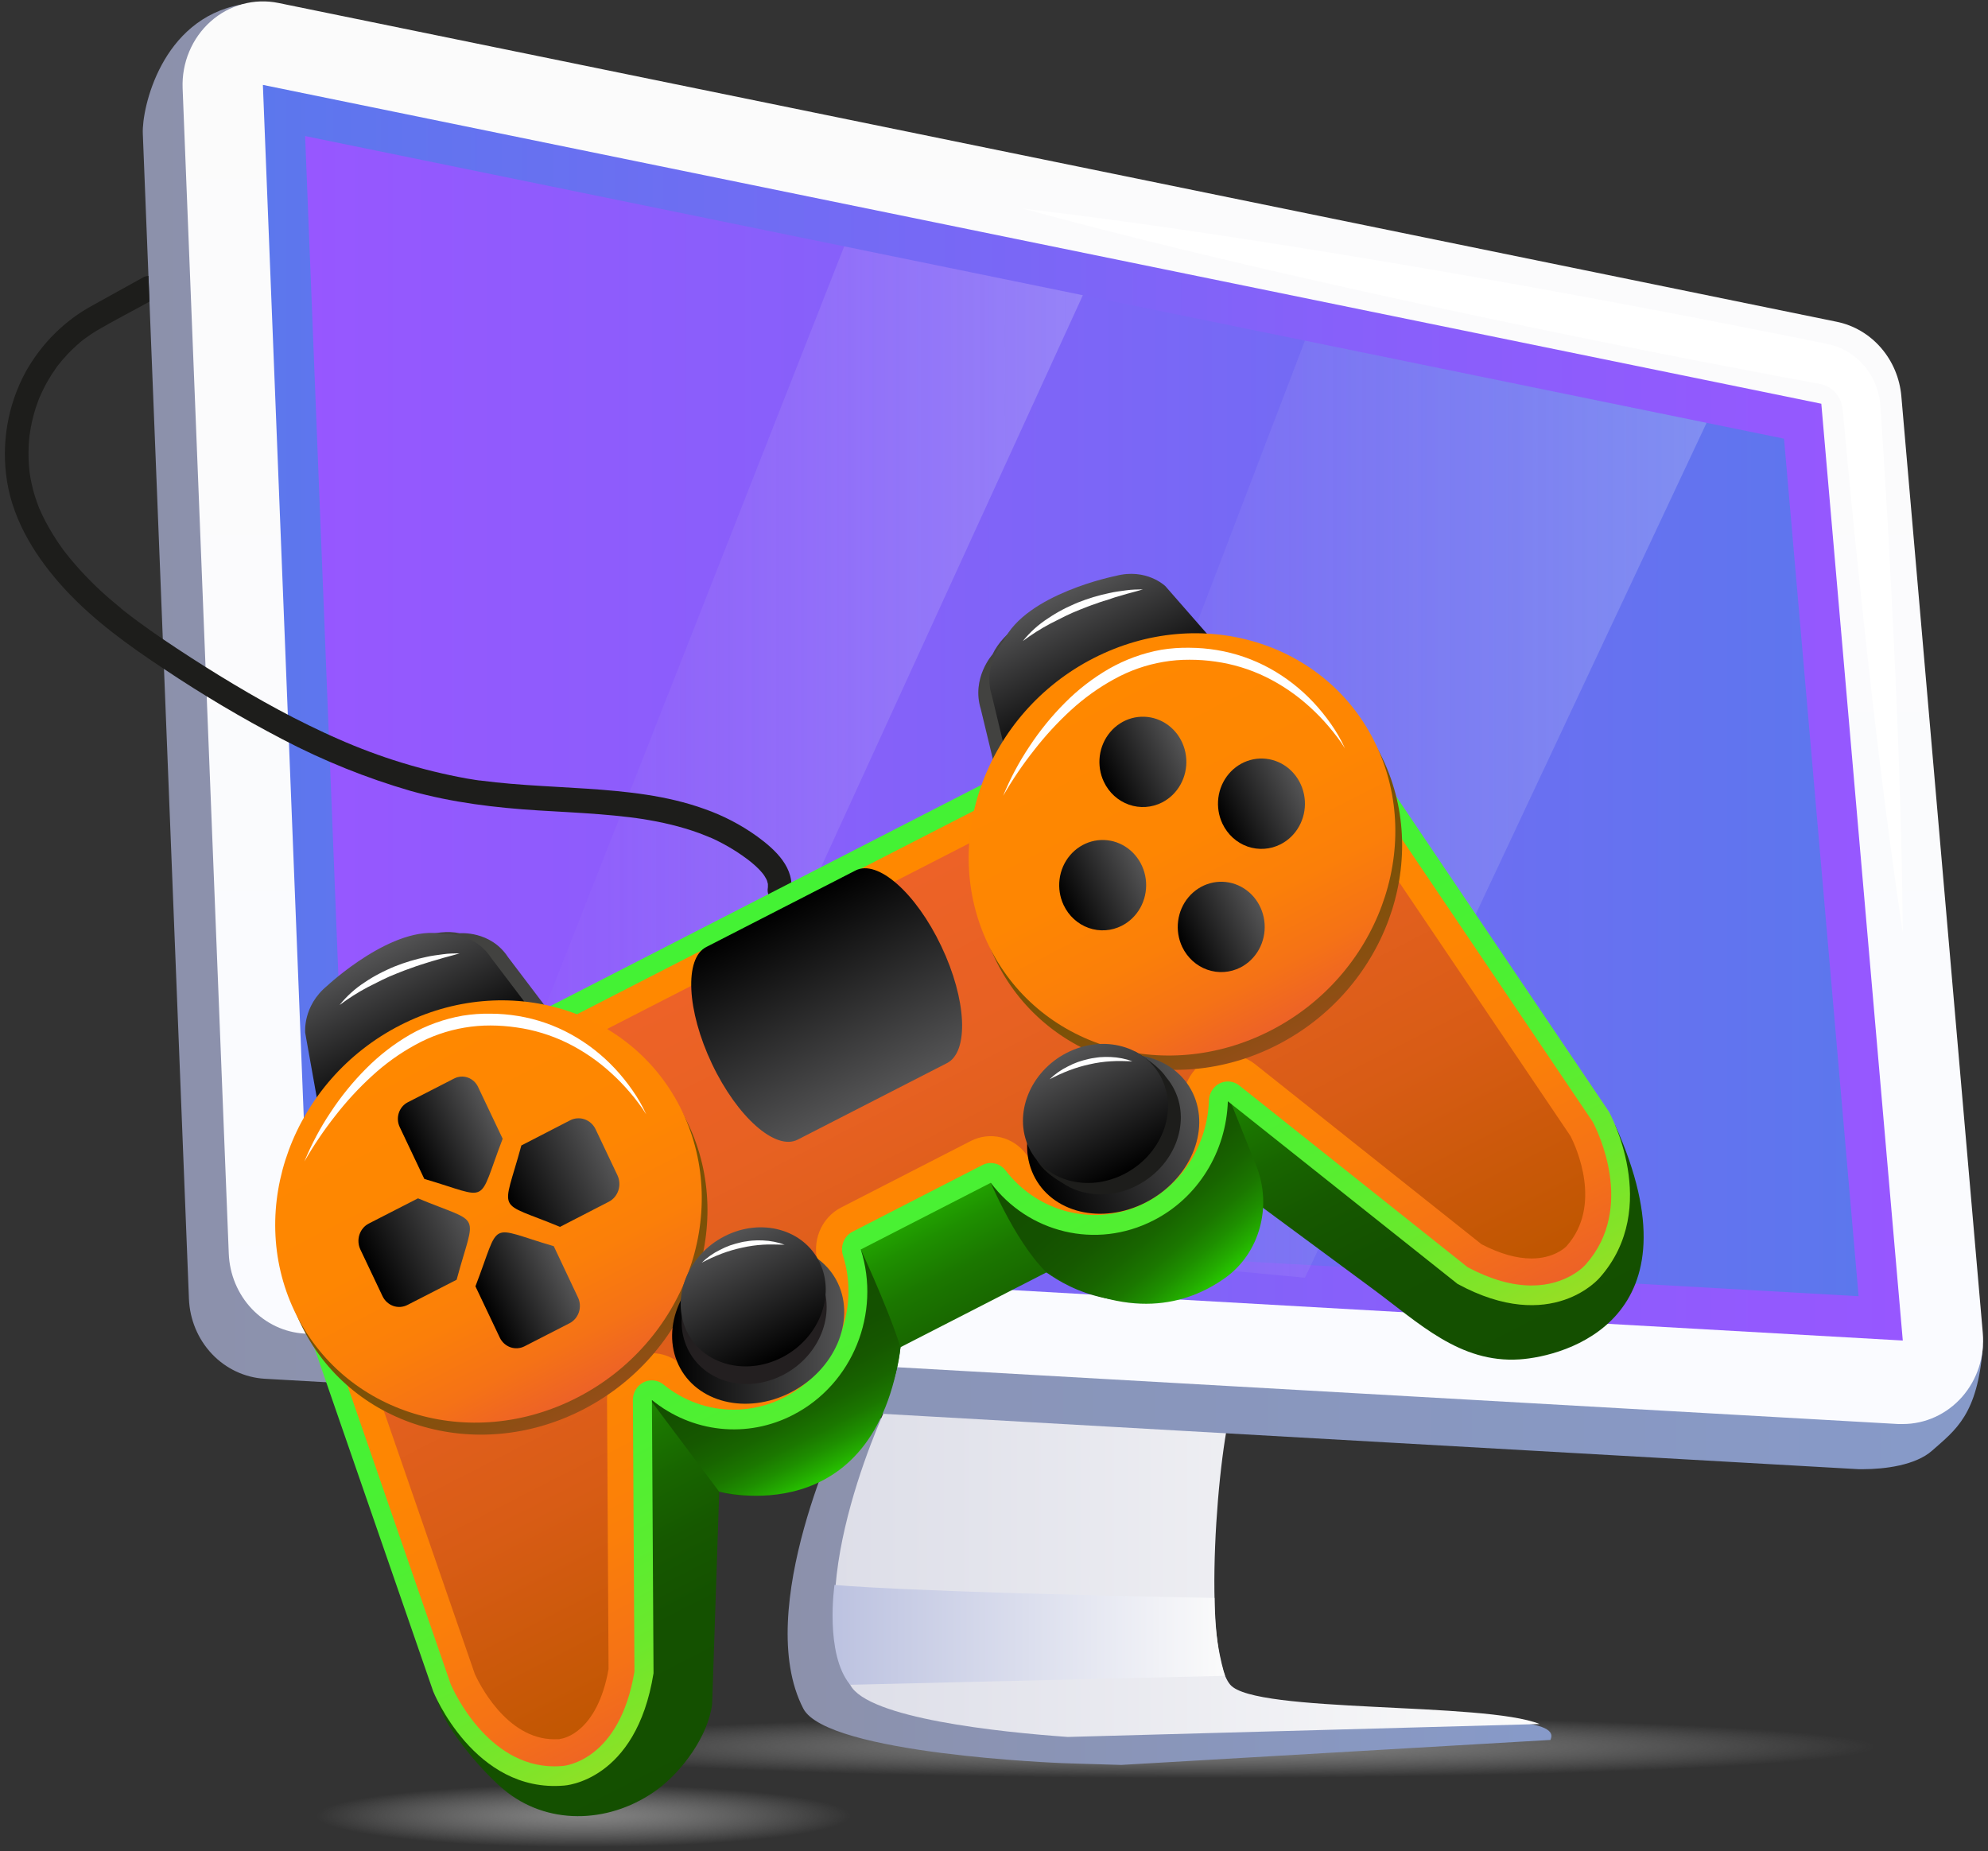 <svg width="102" height="95" viewBox="0 0 102 95" fill="none" xmlns="http://www.w3.org/2000/svg">
<rect x="0" y="0" width="102" height="95" fill="#333333" stroke="none"/>
<path d="M61.532 91.24C80.797 91.24 96.415 90.522 96.415 89.638C96.415 88.753 80.797 88.036 61.532 88.036C42.266 88.036 26.648 88.753 26.648 89.638C26.648 90.522 42.266 91.24 61.532 91.24Z" fill="url(#paint0_radial_2139_27368)"/>
<path d="M29.946 94.786C37.535 94.786 43.686 94.065 43.686 93.177C43.686 92.288 37.535 91.567 29.946 91.567C22.358 91.567 16.206 92.288 16.206 93.177C16.206 94.065 22.358 94.786 29.946 94.786Z" fill="url(#paint1_radial_2139_27368)"/>
<path d="M79.559 89.283C79.56 89.273 79.56 89.262 79.559 89.252C80.58 87.031 62.204 89.409 60.718 87.673C59.231 85.936 60.068 75.323 60.903 73C61.739 70.677 43.258 73 43.258 73C43.258 73 38.584 82.589 41.215 87.673C42.428 90.017 54.495 90.472 54.495 90.472C54.495 90.472 55.68 90.516 57.527 90.565L79.559 89.283Z" fill="url(#paint2_linear_2139_27368)"/>
<path d="M78.993 88.467C76.157 87.313 64.389 87.933 63.123 86.451C61.638 84.713 62.473 74.094 63.309 71.778C64.144 69.462 45.664 71.778 45.664 71.778C45.664 71.778 40.99 81.37 43.621 86.453C44.513 88.176 51.27 88.879 54.786 89.13L78.993 88.467Z" fill="url(#paint3_linear_2139_27368)"/>
<path d="M95.585 75.39C95.51 75.39 95.436 75.39 95.361 75.39L13.588 70.75C12.565 70.692 11.598 70.239 10.878 69.481C10.158 68.722 9.736 67.712 9.694 66.648L7.327 6.849C7.275 5.538 8.289 0.978 12.356 0.238C13.334 0.059 10.47 2.388 11.446 2.388C11.713 2.387 11.98 2.413 12.242 2.466L92.202 18.83C93.077 19.009 93.872 19.478 94.469 20.166C95.065 20.855 95.431 21.726 95.511 22.648L101.733 69.132C101.463 72.603 100.343 73.366 99.133 74.438C98.284 75.192 96.701 75.39 95.585 75.39Z" fill="url(#paint4_linear_2139_27368)"/>
<path d="M97.628 73.073C97.552 73.073 97.479 73.073 97.403 73.073L15.632 68.433C14.608 68.375 13.642 67.923 12.922 67.164C12.202 66.406 11.78 65.396 11.738 64.331L9.37 4.533C9.344 3.885 9.46 3.24 9.709 2.647C9.957 2.053 10.332 1.525 10.805 1.103C11.278 0.682 11.837 0.377 12.44 0.212C13.043 0.047 13.674 0.027 14.285 0.152L94.245 16.513C95.12 16.692 95.915 17.161 96.511 17.85C97.108 18.538 97.474 19.409 97.554 20.332L101.733 68.403C101.785 68.996 101.717 69.593 101.534 70.157C101.351 70.721 101.057 71.239 100.671 71.679C100.285 72.118 99.814 72.469 99.291 72.709C98.767 72.949 98.2 73.073 97.628 73.073Z" fill="url(#paint5_linear_2139_27368)"/>
<path d="M13.488 4.356L15.856 64.155L97.628 68.788L93.448 20.717L13.488 4.356Z" fill="url(#paint6_linear_2139_27368)"/>
<path d="M17.839 62.122L15.655 6.982L91.534 22.51L95.361 66.514L17.839 62.122Z" fill="url(#paint7_linear_2139_27368)"/>
<path d="M43.314 12.642L55.559 15.149L34.485 61.203L24.111 61.492L43.314 12.642Z" fill="url(#paint8_linear_2139_27368)"/>
<path d="M66.954 17.48L87.56 21.697L66.954 65.566L49.211 63.899L66.954 17.48Z" fill="url(#paint9_linear_2139_27368)"/>
<path d="M43.62 86.453L62.857 85.992C62.857 85.992 62.293 84.381 62.314 81.997C45.744 81.674 42.817 81.325 42.817 81.325C42.817 81.325 42.301 84.86 43.62 86.453Z" fill="url(#paint10_linear_2139_27368)"/>
<path d="M38.847 42.919C38.012 42.32 37.101 41.846 36.14 41.51C34.206 40.813 32.139 40.607 30.107 40.47C29.069 40.4 28.029 40.352 26.992 40.28C26.479 40.243 25.965 40.202 25.453 40.147C25.211 40.122 24.957 40.093 24.709 40.06L24.62 40.048C24.649 40.048 24.707 40.062 24.579 40.048L24.378 40.018L23.941 39.947C21.678 39.536 19.469 38.856 17.355 37.921L17.03 37.777C16.896 37.717 16.76 37.651 16.625 37.592C16.366 37.472 16.108 37.349 15.85 37.222C15.324 36.965 14.803 36.698 14.288 36.42C13.255 35.864 12.239 35.27 11.238 34.655C10.268 34.058 9.312 33.44 8.368 32.802C7.923 32.499 7.482 32.189 7.049 31.869C6.837 31.712 6.626 31.552 6.419 31.389L6.268 31.27L6.232 31.241L6.192 31.199C6.077 31.104 5.963 31.011 5.85 30.915C5.029 30.234 4.272 29.474 3.587 28.647C3.506 28.55 3.429 28.451 3.352 28.352L3.254 28.226L3.241 28.207L3.167 28.105C3.016 27.892 2.871 27.674 2.732 27.451C2.45 26.998 2.202 26.524 1.99 26.032V26.02C1.984 26.005 1.976 25.989 1.97 25.973C1.947 25.912 1.924 25.846 1.902 25.788C1.861 25.675 1.822 25.56 1.787 25.446C1.719 25.226 1.661 25.004 1.613 24.778C1.591 24.671 1.569 24.564 1.551 24.455C1.54 24.393 1.53 24.329 1.522 24.267C1.522 24.248 1.522 24.228 1.513 24.209V24.192C1.489 23.968 1.472 23.743 1.465 23.518C1.457 23.292 1.465 23.051 1.474 22.818C1.482 22.711 1.489 22.604 1.5 22.498C1.5 22.445 1.512 22.392 1.517 22.339L1.528 22.266C1.591 21.819 1.692 21.378 1.827 20.948C1.86 20.847 1.895 20.746 1.933 20.647C1.951 20.596 1.97 20.547 1.988 20.497V20.491L2.016 20.426C2.106 20.214 2.205 20.004 2.313 19.796C2.418 19.599 2.53 19.408 2.649 19.221C2.707 19.132 2.767 19.044 2.828 18.957L2.912 18.831C2.912 18.831 2.969 18.755 2.986 18.734C3.269 18.373 3.581 18.039 3.919 17.734C4 17.663 4.081 17.592 4.161 17.523L4.184 17.504L4.207 17.485L4.359 17.37C4.55 17.229 4.747 17.097 4.95 16.973C5.836 16.454 6.751 15.986 7.647 15.491L7.67 15.479L7.618 14.159C7.52 14.162 7.423 14.189 7.337 14.237L4.79 15.649C3.345 16.423 2.141 17.611 1.323 19.072C0.394 20.774 0.054 22.756 0.359 24.687C0.694 26.813 1.916 28.701 3.327 30.232C4.822 31.851 6.62 33.142 8.435 34.34C10.393 35.651 12.416 36.852 14.497 37.938C16.6 39.04 18.8 39.926 21.068 40.585C23.218 41.186 25.411 41.449 27.629 41.587C28.677 41.651 29.726 41.701 30.772 41.784C31.285 41.825 31.797 41.873 32.307 41.936L32.639 41.978L32.74 41.994L32.946 42.024C33.199 42.064 33.452 42.109 33.705 42.157C34.19 42.253 34.675 42.369 35.154 42.513C35.396 42.585 35.633 42.663 35.869 42.75C35.977 42.789 36.085 42.83 36.193 42.876L36.353 42.941L36.433 42.975H36.446C36.905 43.179 37.348 43.419 37.773 43.691C37.979 43.824 38.181 43.965 38.379 44.115C38.42 44.145 38.46 44.178 38.5 44.209L38.606 44.297C38.708 44.383 38.808 44.472 38.903 44.568C38.989 44.653 39.069 44.742 39.145 44.837L39.213 44.93C39.246 44.983 39.279 45.037 39.308 45.091C39.324 45.123 39.339 45.154 39.353 45.186C39.371 45.243 39.387 45.301 39.4 45.36C39.4 45.381 39.4 45.403 39.4 45.424C39.4 45.445 39.4 45.474 39.4 45.501C39.4 45.527 39.4 45.516 39.4 45.527C39.334 45.849 39.491 46.224 39.823 46.302C40.127 46.374 40.5 46.208 40.569 45.862C40.835 44.549 39.777 43.6 38.847 42.919ZM1.508 24.217C1.508 24.245 1.508 24.25 1.508 24.217V24.217Z" fill="#1D1D1B"/>
<path d="M17.21 56.805L16.521 52.958C16.521 52.958 16.376 51.588 17.648 50.542C17.648 50.542 21.059 47.349 23.589 47.889C23.589 47.889 25.165 47.741 26.065 49.114L28.43 52.234L17.21 56.805Z" fill="#424240"/>
<path d="M16.349 56.853L15.66 53C15.66 53 15.515 51.63 16.787 50.584C16.787 50.584 20.197 47.391 22.728 47.932C22.728 47.932 24.304 47.783 25.203 49.157L27.569 52.277L16.349 56.853Z" fill="url(#paint11_linear_2139_27368)"/>
<path d="M61.76 33.666L59.226 30.768C59.226 30.768 58.256 29.818 56.663 30.244C56.663 30.244 52.08 31.15 50.921 33.582C50.921 33.582 49.83 34.799 50.322 36.383L51.252 40.24L61.76 33.666Z" fill="#424240"/>
<path d="M62.328 32.978L59.794 30.08C59.794 30.08 58.825 29.13 57.231 29.556C57.231 29.556 52.648 30.462 51.489 32.894C51.489 32.894 50.398 34.111 50.89 35.695L51.82 39.552L62.328 32.978Z" fill="url(#paint12_linear_2139_27368)"/>
<path d="M66.238 56.853L64.147 57.116L63.736 56.248L59.564 57.69L59.069 57.752L59.17 57.826L53.047 59.944L53.033 59.918L52.427 58.305L43.79 61.932L33.432 71.274L32.502 71.604L32.159 73.15C32.159 73.15 22.43 87.227 22.439 87.256C22.816 88.745 24.985 91.183 26.04 91.984C28.323 93.728 31.434 93.511 33.726 91.828C34.99 90.9 36.332 89.089 36.538 87.445L36.902 76.54C39.385 77.243 41.826 75.896 41.826 75.896C45.24 73.696 46.041 70.776 46.203 69.131L53.693 65.291C54.849 66.142 57.783 67.726 62.07 66.027C63.135 64.794 64.027 63.411 64.722 61.919C66.358 63.126 68.82 64.944 70.456 66.155C72.796 67.881 74.893 69.956 77.963 69.756C80.3 69.604 87.348 67.71 82.878 57.75L66.238 56.853Z" fill="url(#paint13_linear_2139_27368)"/>
<path d="M33.27 71.7L36.895 76.54C36.895 76.54 44.897 78.726 46.204 69.132C45.467 66.842 43.98 63.72 43.98 63.72L33.27 71.7Z" fill="url(#paint14_linear_2139_27368)"/>
<path d="M62.731 55.527L64.453 59.812C65.287 61.888 64.639 64.315 62.85 65.581C60.901 66.968 57.872 67.792 53.695 65.294C51.998 63.647 50.609 60.17 50.609 60.17L62.731 55.527Z" fill="url(#paint15_linear_2139_27368)"/>
<path d="M82.551 57.044L70.902 39.779L61.93 52.548C61.347 51.625 60.561 50.859 59.637 50.313C58.713 49.768 57.677 49.459 56.616 49.413L51.903 39.482L27.146 52.183L30.515 67.254L15.438 67.169L22.228 86.796C22.228 86.796 24.329 92.021 28.942 91.625C28.942 91.625 32.641 91.435 33.531 85.859L33.449 71.841C34.463 72.666 35.681 73.176 36.962 73.311C38.242 73.447 39.534 73.202 40.687 72.606C43.769 71.022 45.205 67.367 44.165 64.116L50.834 60.694C52.751 63.255 56.23 64.137 59.182 62.624C60.292 62.06 61.233 61.193 61.905 60.117C62.578 59.04 62.956 57.793 62.999 56.511L74.784 65.883C79.634 68.517 82.087 65.553 82.087 65.553C85.267 61.948 82.551 57.044 82.551 57.044Z" fill="url(#paint16_linear_2139_27368)"/>
<path d="M28.442 90.638C25.008 90.638 23.257 86.731 23.125 86.424L16.82 68.185L30.521 68.262C30.667 68.261 30.811 68.227 30.943 68.161C31.074 68.095 31.189 67.999 31.28 67.88C31.371 67.761 31.435 67.623 31.467 67.475C31.499 67.327 31.499 67.173 31.465 67.025L28.265 52.733L51.468 40.835L55.752 49.861C55.829 50.023 55.946 50.16 56.091 50.258C56.236 50.357 56.404 50.413 56.577 50.422C57.484 50.462 58.37 50.726 59.16 51.191C59.95 51.657 60.623 52.311 61.122 53.1C61.208 53.237 61.324 53.35 61.461 53.43C61.598 53.51 61.752 53.554 61.909 53.559H61.936C62.088 53.559 62.239 53.521 62.375 53.449C62.511 53.378 62.629 53.273 62.719 53.145L70.886 41.513L81.728 57.58C81.958 58.017 83.927 61.978 81.373 64.87L81.352 64.894C81.322 64.93 80.403 65.964 78.579 65.964C77.574 65.964 76.473 65.649 75.305 65.028L63.587 55.702C63.445 55.59 63.277 55.52 63.099 55.5C62.922 55.481 62.743 55.512 62.582 55.592C62.42 55.671 62.283 55.795 62.186 55.95C62.088 56.106 62.033 56.286 62.028 56.471C61.985 57.713 61.578 58.912 60.861 59.907C60.145 60.901 59.152 61.645 58.017 62.036C56.882 62.428 55.659 62.449 54.512 62.097C53.365 61.746 52.349 61.038 51.601 60.069C51.51 59.948 51.394 59.849 51.261 59.782C51.128 59.715 50.982 59.679 50.834 59.679C50.686 59.679 50.539 59.715 50.406 59.784L43.738 63.206C43.529 63.314 43.365 63.498 43.276 63.723C43.187 63.947 43.178 64.198 43.253 64.428C44.142 67.241 42.856 70.366 40.252 71.702C39.44 72.121 38.546 72.339 37.639 72.338C36.337 72.339 35.071 71.885 34.047 71.049C33.874 70.908 33.66 70.831 33.441 70.832C33.294 70.832 33.148 70.867 33.016 70.934C32.852 71.018 32.714 71.147 32.618 71.309C32.522 71.47 32.471 71.656 32.472 71.846L32.552 85.776C31.791 90.341 28.992 90.609 28.873 90.619H28.853C28.717 90.632 28.578 90.638 28.442 90.638Z" fill="url(#paint17_linear_2139_27368)"/>
<path d="M28.464 89.295C28.556 89.265 28.651 89.245 28.747 89.237C28.645 89.244 28.542 89.249 28.442 89.249C25.96 89.249 24.544 86.303 24.361 85.897L18.721 69.582L30.515 69.648C30.862 69.648 31.205 69.566 31.517 69.409C31.829 69.253 32.104 69.025 32.319 68.742C32.535 68.46 32.686 68.13 32.763 67.778C32.839 67.427 32.837 67.062 32.758 66.71L29.804 53.491L50.863 42.692L54.556 50.48C54.738 50.864 55.016 51.19 55.36 51.425C55.705 51.659 56.104 51.794 56.515 51.813C57.211 51.843 57.891 52.044 58.497 52.4C59.103 52.756 59.62 53.257 60.004 53.861C60.311 54.355 60.784 54.714 61.33 54.869C60.941 55.295 60.716 55.855 60.699 56.442C60.648 57.663 60.145 58.815 59.296 59.66C58.448 60.505 57.318 60.977 56.143 60.979C55.472 60.981 54.81 60.825 54.206 60.522C53.602 60.22 53.072 59.779 52.655 59.233C52.331 58.796 51.871 58.489 51.354 58.364C50.836 58.238 50.293 58.303 49.816 58.545L43.148 61.966C42.651 62.223 42.26 62.657 42.046 63.189C41.832 63.721 41.809 64.316 41.982 64.864C42.672 67.018 41.675 69.42 39.665 70.451C39.036 70.776 38.344 70.945 37.642 70.945C36.64 70.946 35.666 70.597 34.877 69.954C34.536 69.675 34.127 69.501 33.696 69.452C33.265 69.404 32.829 69.483 32.439 69.68C32.049 69.878 31.721 70.186 31.492 70.569C31.263 70.951 31.143 71.394 31.145 71.844L31.224 85.648C30.639 88.917 28.893 89.21 28.767 89.227C28.664 89.237 28.562 89.26 28.464 89.295ZM78.576 64.578C77.812 64.578 76.952 64.334 76.016 63.849L64.396 54.608C64.159 54.42 63.889 54.281 63.601 54.2C63.67 54.126 63.734 54.046 63.792 53.962L70.86 43.895L80.586 58.307C80.871 58.874 82.228 61.85 80.387 63.933L80.363 63.959C80.273 64.051 79.689 64.578 78.576 64.578Z" fill="url(#paint18_linear_2139_27368)"/>
<path d="M35.312 57.681C37.817 62.958 35.39 69.527 29.892 72.341C24.393 75.155 17.905 73.164 15.406 67.89C12.908 62.616 15.328 56.044 20.827 53.229C26.327 50.413 32.808 52.402 35.312 57.681Z" fill="url(#paint19_linear_2139_27368)"/>
<path d="M70.953 38.958C73.458 44.236 71.032 50.804 65.533 53.62C60.035 56.435 53.546 54.446 51.041 49.168C48.536 43.891 50.963 37.322 56.462 34.507C61.96 31.692 68.448 33.68 70.953 38.958Z" fill="url(#paint20_linear_2139_27368)"/>
<path d="M35.019 57.063C37.524 62.34 35.098 68.909 29.6 71.724C24.101 74.538 17.612 72.55 15.107 67.274C12.602 61.997 15.03 55.428 20.528 52.611C26.026 49.794 32.514 51.784 35.019 57.063Z" fill="url(#paint21_linear_2139_27368)"/>
<path d="M70.605 38.226C73.109 43.504 70.683 50.072 65.185 52.886C59.686 55.7 53.197 53.713 50.689 48.435C48.18 43.157 50.611 36.589 56.11 33.773C61.608 30.958 68.1 32.947 70.605 38.226Z" fill="url(#paint22_linear_2139_27368)"/>
<path d="M48.591 54.551L40.927 58.48C39.794 59.061 37.825 57.319 36.53 54.59C35.234 51.86 35.103 49.177 36.235 48.596L43.899 44.666C45.033 44.084 47.002 45.826 48.297 48.556C49.598 51.285 49.725 53.968 48.591 54.551Z" fill="url(#paint23_linear_2139_27368)"/>
<path fill-rule="evenodd" clip-rule="evenodd" d="M20.509 57.835C20.456 57.723 20.424 57.601 20.416 57.477C20.408 57.352 20.424 57.227 20.462 57.109C20.501 56.991 20.561 56.882 20.64 56.788C20.72 56.694 20.816 56.617 20.923 56.562L22.114 55.952L23.303 55.342C23.411 55.287 23.528 55.254 23.648 55.246C23.768 55.237 23.888 55.254 24.002 55.294C24.115 55.334 24.22 55.397 24.311 55.479C24.401 55.561 24.475 55.661 24.528 55.773L25.791 58.434C24.458 61.898 25.225 61.506 21.771 60.495L20.509 57.835Z" fill="url(#paint24_linear_2139_27368)"/>
<path fill-rule="evenodd" clip-rule="evenodd" d="M20.907 66.962C20.794 67.02 20.672 67.054 20.547 67.063C20.421 67.072 20.296 67.055 20.177 67.013C20.058 66.971 19.948 66.905 19.854 66.819C19.759 66.733 19.682 66.628 19.626 66.511L19.058 65.314L18.489 64.115C18.377 63.879 18.36 63.606 18.441 63.357C18.523 63.107 18.696 62.901 18.923 62.785L21.446 61.492C24.778 62.878 24.401 62.079 23.429 65.669L20.907 66.962Z" fill="url(#paint25_linear_2139_27368)"/>
<path fill-rule="evenodd" clip-rule="evenodd" d="M29.654 66.575C29.766 66.809 29.784 67.079 29.704 67.327C29.624 67.575 29.453 67.779 29.229 67.897L28.071 68.49L26.912 69.084C26.686 69.199 26.425 69.217 26.187 69.133C25.949 69.049 25.753 68.87 25.641 68.635L24.394 66.007C25.727 62.544 24.959 62.936 28.413 63.947L29.654 66.575Z" fill="url(#paint26_linear_2139_27368)"/>
<path fill-rule="evenodd" clip-rule="evenodd" d="M29.252 57.488C29.367 57.429 29.492 57.394 29.62 57.386C29.748 57.377 29.877 57.394 29.999 57.437C30.12 57.48 30.233 57.548 30.329 57.636C30.426 57.724 30.505 57.831 30.561 57.951L31.12 59.128L31.679 60.306C31.794 60.548 31.811 60.827 31.728 61.082C31.645 61.337 31.468 61.548 31.235 61.667L28.732 62.956C25.4 61.57 25.777 62.369 26.749 58.779L29.252 57.488Z" fill="url(#paint27_linear_2139_27368)"/>
<path fill-rule="evenodd" clip-rule="evenodd" d="M59.626 41.176C60.022 40.973 60.351 40.653 60.571 40.255C60.792 39.858 60.894 39.402 60.865 38.944C60.836 38.487 60.678 38.048 60.409 37.684C60.14 37.321 59.774 37.048 59.356 36.9C58.938 36.753 58.487 36.738 58.061 36.856C57.635 36.975 57.252 37.223 56.962 37.568C56.671 37.913 56.485 38.339 56.427 38.794C56.37 39.249 56.443 39.711 56.639 40.122C56.901 40.673 57.363 41.093 57.923 41.29C58.483 41.487 59.095 41.446 59.626 41.176Z" fill="url(#paint28_linear_2139_27368)"/>
<path fill-rule="evenodd" clip-rule="evenodd" d="M63.645 49.645C64.041 49.442 64.37 49.122 64.591 48.725C64.811 48.328 64.914 47.871 64.885 47.414C64.856 46.956 64.697 46.518 64.429 46.154C64.16 45.79 63.794 45.517 63.376 45.369C62.958 45.222 62.508 45.206 62.082 45.325C61.656 45.444 61.273 45.691 60.982 46.036C60.691 46.38 60.505 46.807 60.447 47.262C60.389 47.716 60.462 48.179 60.657 48.59C60.92 49.141 61.382 49.561 61.942 49.758C62.502 49.956 63.114 49.915 63.645 49.645Z" fill="url(#paint29_linear_2139_27368)"/>
<path fill-rule="evenodd" clip-rule="evenodd" d="M54.575 46.447C54.38 46.036 54.306 45.574 54.364 45.119C54.421 44.664 54.607 44.238 54.898 43.893C55.189 43.548 55.572 43.3 55.998 43.182C56.424 43.063 56.875 43.078 57.292 43.225C57.71 43.373 58.077 43.646 58.345 44.01C58.614 44.373 58.773 44.812 58.802 45.269C58.831 45.727 58.728 46.183 58.508 46.581C58.287 46.978 57.958 47.298 57.562 47.501C57.032 47.773 56.419 47.815 55.859 47.617C55.299 47.42 54.837 46.999 54.575 46.447Z" fill="url(#paint30_linear_2139_27368)"/>
<path fill-rule="evenodd" clip-rule="evenodd" d="M62.722 42.267C62.527 41.856 62.454 41.394 62.511 40.939C62.569 40.484 62.755 40.057 63.045 39.713C63.336 39.368 63.719 39.12 64.145 39.002C64.572 38.883 65.022 38.898 65.44 39.045C65.858 39.193 66.224 39.465 66.493 39.829C66.761 40.193 66.92 40.632 66.949 41.089C66.978 41.547 66.876 42.003 66.655 42.4C66.435 42.798 66.106 43.118 65.71 43.321C65.447 43.456 65.162 43.535 64.869 43.555C64.577 43.575 64.284 43.535 64.006 43.438C63.729 43.34 63.472 43.186 63.252 42.985C63.032 42.784 62.852 42.54 62.722 42.267Z" fill="url(#paint31_linear_2139_27368)"/>
<path d="M61.204 56.097C62.124 58.037 61.041 60.547 58.779 61.705C56.518 62.863 53.946 62.228 53.026 60.289C52.106 58.349 53.189 55.839 55.445 54.682C57.701 53.525 60.283 54.158 61.204 56.097Z" fill="url(#paint32_linear_2139_27368)"/>
<path d="M34.813 70.038C35.733 71.977 38.308 72.611 40.566 71.454C42.824 70.297 43.906 67.786 42.991 65.847C42.075 63.909 39.489 63.273 37.23 64.431C34.972 65.589 33.893 68.098 34.813 70.038Z" fill="url(#paint33_linear_2139_27368)"/>
<path d="M35.278 69.202C36.093 70.918 38.282 71.526 40.167 70.559C42.053 69.593 42.923 67.416 42.107 65.7C41.291 63.983 39.104 63.375 37.218 64.343C35.331 65.31 34.463 67.486 35.278 69.202Z" fill="#231F20"/>
<path d="M35.23 68.298C36.045 70.015 38.234 70.622 40.121 69.655C42.008 68.689 42.876 66.512 42.061 64.796C41.246 63.08 39.056 62.471 37.17 63.439C35.283 64.407 34.415 66.582 35.23 68.298Z" fill="url(#paint34_linear_2139_27368)"/>
<path d="M59.833 55.28C59.379 54.585 58.222 53.952 58.222 53.952L58.258 54.295C57.297 54.038 56.28 54.153 55.395 54.619C53.508 55.585 52.639 57.762 53.455 59.478C53.367 59.486 53.277 59.496 53.186 59.51C53.455 59.999 54.002 60.402 54.478 60.682C54.747 60.867 55.04 61.012 55.348 61.113C56.343 61.419 57.414 61.318 58.34 60.829C60.227 59.861 61.095 57.686 60.28 55.97C60.161 55.72 60.011 55.488 59.833 55.28Z" fill="#1D1D1B"/>
<path d="M59.622 55.384C60.437 57.1 59.569 59.275 57.682 60.243C55.796 61.211 53.606 60.602 52.791 58.886C51.976 57.169 52.846 54.993 54.731 54.026C56.617 53.06 58.812 53.666 59.622 55.384Z" fill="url(#paint35_linear_2139_27368)"/>
<path d="M52.486 10.704C58.375 11.396 64.227 12.298 70.067 13.263C75.907 14.228 81.728 15.292 87.538 16.414L91.893 17.272L92.985 17.494L93.529 17.603L93.665 17.631C93.713 17.641 93.746 17.646 93.819 17.664C93.947 17.692 94.073 17.729 94.197 17.772C94.695 17.946 95.147 18.238 95.516 18.626C95.886 19.013 96.163 19.485 96.326 20.004C96.404 20.262 96.455 20.528 96.478 20.798L96.516 21.381L96.592 22.531L96.734 24.829L96.871 27.129L96.992 29.43C97.316 35.568 97.575 41.709 97.628 47.869C96.719 41.782 96.016 35.677 95.377 29.568L95.142 27.277L94.917 24.983L94.701 22.697L94.596 21.55L94.543 20.986C94.53 20.873 94.505 20.762 94.469 20.654C94.395 20.442 94.276 20.251 94.12 20.095C93.964 19.938 93.775 19.821 93.569 19.752C93.518 19.734 93.466 19.721 93.413 19.71C93.396 19.71 93.336 19.695 93.291 19.686L93.156 19.661L92.61 19.56L91.519 19.359L87.154 18.524C81.347 17.396 75.552 16.192 69.769 14.913C63.988 13.622 58.219 12.268 52.486 10.704Z" fill="white"/>
<path d="M51.469 40.836C51.834 39.946 52.286 39.098 52.817 38.304C53.346 37.5 53.952 36.754 54.626 36.077C55.304 35.39 56.068 34.799 56.896 34.32C57.736 33.84 58.647 33.509 59.592 33.341C60.065 33.265 60.543 33.231 61.022 33.239C61.498 33.241 61.973 33.281 62.443 33.359C63.384 33.515 64.295 33.83 65.139 34.291C65.975 34.751 66.736 35.343 67.395 36.047C67.722 36.396 68.023 36.769 68.298 37.163C68.572 37.554 68.811 37.97 69.01 38.407C68.886 38.205 68.752 38.01 68.608 37.822C68.466 37.633 68.319 37.45 68.167 37.272C67.865 36.917 67.541 36.583 67.197 36.272C66.515 35.651 65.753 35.132 64.933 34.731C64.119 34.337 63.252 34.073 62.363 33.949C61.921 33.885 61.475 33.853 61.029 33.854C60.582 33.852 60.136 33.888 59.695 33.964C58.813 34.112 57.961 34.41 57.172 34.846C56.373 35.282 55.628 35.817 54.951 36.437C54.266 37.065 53.634 37.751 53.061 38.489C52.475 39.229 51.943 40.013 51.469 40.836Z" fill="white"/>
<path d="M15.616 59.603C15.982 58.714 16.433 57.865 16.965 57.071C17.494 56.267 18.1 55.521 18.773 54.844C19.452 54.157 20.216 53.566 21.044 53.087C21.884 52.61 22.796 52.283 23.74 52.118C24.212 52.042 24.691 52.008 25.169 52.016C25.645 52.018 26.121 52.058 26.591 52.136C27.533 52.292 28.443 52.607 29.287 53.069C30.122 53.528 30.884 54.12 31.544 54.824C31.87 55.173 32.171 55.546 32.445 55.941C32.72 56.331 32.959 56.747 33.158 57.184C33.034 56.982 32.899 56.787 32.755 56.6C32.615 56.411 32.467 56.222 32.314 56.049C32.012 55.694 31.688 55.36 31.344 55.05C30.662 54.427 29.898 53.907 29.077 53.505C28.263 53.111 27.396 52.847 26.506 52.722C26.063 52.657 25.615 52.623 25.167 52.622C24.72 52.62 24.274 52.657 23.833 52.732C22.951 52.88 22.099 53.178 21.31 53.614C20.512 54.05 19.767 54.584 19.092 55.206C18.407 55.832 17.775 56.518 17.202 57.256C16.618 57.996 16.088 58.781 15.616 59.603Z" fill="white"/>
<path d="M17.422 51.573C17.789 51.115 18.224 50.722 18.711 50.408C18.832 50.322 18.953 50.251 19.074 50.176C19.196 50.102 19.325 50.031 19.453 49.965C19.58 49.898 19.71 49.831 19.841 49.773C19.972 49.715 20.103 49.647 20.236 49.598C20.77 49.384 21.32 49.219 21.881 49.103C22.159 49.037 22.444 49.009 22.73 48.967C23.016 48.924 23.297 48.925 23.579 48.92C23.306 49.008 23.032 49.072 22.76 49.149L22.355 49.269C22.22 49.308 22.084 49.342 21.952 49.389C21.819 49.435 21.685 49.477 21.552 49.515C21.418 49.553 21.287 49.608 21.155 49.653C20.89 49.74 20.631 49.846 20.371 49.948C20.11 50.05 19.854 50.161 19.603 50.285C19.352 50.408 19.101 50.537 18.853 50.663C18.354 50.928 17.876 51.233 17.422 51.573Z" fill="white"/>
<path d="M52.478 32.896C52.846 32.439 53.281 32.046 53.769 31.732C53.89 31.648 54.011 31.574 54.132 31.5C54.254 31.426 54.382 31.356 54.509 31.288C54.637 31.22 54.766 31.155 54.899 31.098C55.031 31.041 55.16 30.972 55.293 30.922C55.827 30.709 56.377 30.543 56.938 30.428C57.216 30.361 57.502 30.333 57.787 30.291C58.072 30.25 58.355 30.249 58.635 30.244C58.362 30.332 58.087 30.396 57.816 30.473L57.411 30.593C57.276 30.632 57.14 30.666 57.007 30.719C56.874 30.772 56.742 30.806 56.607 30.845C56.472 30.884 56.343 30.937 56.212 30.983C55.945 31.069 55.687 31.175 55.427 31.277C55.168 31.379 54.91 31.49 54.66 31.613C54.41 31.737 54.158 31.866 53.908 31.992C53.41 32.255 52.932 32.558 52.478 32.896Z" fill="white"/>
<path d="M53.852 55.383C54.128 55.114 54.443 54.892 54.786 54.726C54.871 54.684 54.957 54.64 55.044 54.6L55.311 54.494C55.492 54.432 55.675 54.381 55.86 54.339L56 54.309L56.142 54.287C56.235 54.275 56.33 54.256 56.424 54.249C56.614 54.234 56.804 54.231 56.994 54.24C57.372 54.256 57.745 54.329 58.102 54.459C57.725 54.452 57.36 54.432 56.995 54.459C56.633 54.48 56.272 54.531 55.917 54.612C55.561 54.688 55.211 54.792 54.869 54.921C54.521 55.053 54.182 55.208 53.852 55.383Z" fill="white"/>
<path d="M36.006 64.794C36.282 64.525 36.597 64.303 36.939 64.137C37.026 64.096 37.11 64.052 37.199 64.011L37.464 63.905C37.646 63.846 37.828 63.789 38.015 63.749L38.154 63.719L38.295 63.699C38.389 63.686 38.483 63.667 38.579 63.661C38.768 63.645 38.958 63.642 39.147 63.652C39.526 63.667 39.899 63.741 40.257 63.87C39.88 63.87 39.514 63.844 39.15 63.87C38.787 63.892 38.427 63.943 38.072 64.024C37.715 64.1 37.365 64.203 37.023 64.332C36.675 64.465 36.336 64.619 36.006 64.794Z" fill="white"/>
<defs>
<radialGradient id="paint0_radial_2139_27368" cx="0" cy="0" r="1" gradientUnits="userSpaceOnUse" gradientTransform="translate(61.532 89.638) rotate(90) scale(1.602 34.883)">
<stop stop-color="#828282"/>
<stop offset="1" stop-color="#A8A8A8" stop-opacity="0"/>
</radialGradient>
<radialGradient id="paint1_radial_2139_27368" cx="0" cy="0" r="1" gradientUnits="userSpaceOnUse" gradientTransform="translate(29.946 93.177) rotate(90) scale(1.609 13.74)">
<stop stop-color="#828282"/>
<stop offset="1" stop-color="#A8A8A8" stop-opacity="0"/>
</radialGradient>
<linearGradient id="paint2_linear_2139_27368" x1="40.414" y1="81.267" x2="79.603" y2="81.267" gradientUnits="userSpaceOnUse">
<stop stop-color="#8C91AB"/>
<stop offset="1" stop-color="#879AC9"/>
</linearGradient>
<linearGradient id="paint3_linear_2139_27368" x1="42.818" y1="79.94" x2="78.993" y2="79.94" gradientUnits="userSpaceOnUse">
<stop stop-color="#DDDEE8"/>
<stop offset="1" stop-color="#FBFBFB"/>
</linearGradient>
<linearGradient id="paint4_linear_2139_27368" x1="7.325" y1="37.809" x2="101.737" y2="37.809" gradientUnits="userSpaceOnUse">
<stop stop-color="#8C91AB"/>
<stop offset="1" stop-color="#879AC9"/>
</linearGradient>
<linearGradient id="paint5_linear_2139_27368" x1="55.558" y1="73.073" x2="55.558" y2="0.071" gradientUnits="userSpaceOnUse">
<stop stop-color="#FAFBFF"/>
<stop offset="1" stop-color="#FBFBFB"/>
</linearGradient>
<linearGradient id="paint6_linear_2139_27368" x1="13.488" y1="36.572" x2="97.628" y2="36.572" gradientUnits="userSpaceOnUse">
<stop stop-color="#5C77ED"/>
<stop offset="0.66" stop-color="#8760FA"/>
<stop offset="1" stop-color="#9757FF"/>
</linearGradient>
<linearGradient id="paint7_linear_2139_27368" x1="15.655" y1="36.749" x2="95.361" y2="36.749" gradientUnits="userSpaceOnUse">
<stop stop-color="#9757FF"/>
<stop offset="0.34" stop-color="#8760FA"/>
<stop offset="1" stop-color="#5C77ED"/>
</linearGradient>
<linearGradient id="paint8_linear_2139_27368" x1="24.111" y1="37.068" x2="55.559" y2="37.068" gradientUnits="userSpaceOnUse">
<stop stop-color="#BCC2E0" stop-opacity="0"/>
<stop offset="1" stop-color="#FBFBFB" stop-opacity="0.2"/>
</linearGradient>
<linearGradient id="paint9_linear_2139_27368" x1="49.211" y1="41.522" x2="87.56" y2="41.522" gradientUnits="userSpaceOnUse">
<stop stop-color="#BCC2E0" stop-opacity="0"/>
<stop offset="1" stop-color="#FBFBFB" stop-opacity="0.2"/>
</linearGradient>
<linearGradient id="paint10_linear_2139_27368" x1="42.718" y1="83.888" x2="62.857" y2="83.888" gradientUnits="userSpaceOnUse">
<stop stop-color="#BCC2E0"/>
<stop offset="1" stop-color="#FBFBFB"/>
</linearGradient>
<linearGradient id="paint11_linear_2139_27368" x1="22.186" y1="55.041" x2="19.034" y2="48.896" gradientUnits="userSpaceOnUse">
<stop/>
<stop offset="1" stop-color="#545455"/>
</linearGradient>
<linearGradient id="paint12_linear_2139_27368" x1="57.305" y1="36.737" x2="54.154" y2="30.592" gradientUnits="userSpaceOnUse">
<stop/>
<stop offset="1" stop-color="#545455"/>
</linearGradient>
<linearGradient id="paint13_linear_2139_27368" x1="56.818" y1="81.329" x2="46.228" y2="60.679" gradientUnits="userSpaceOnUse">
<stop stop-color="#144F00"/>
<stop offset="0.37" stop-color="#145100"/>
<stop offset="0.53" stop-color="#165800"/>
<stop offset="0.66" stop-color="#186500"/>
<stop offset="0.77" stop-color="#1B7700"/>
<stop offset="0.86" stop-color="#1E8F00"/>
<stop offset="0.94" stop-color="#23AB00"/>
<stop offset="1" stop-color="#27C400"/>
</linearGradient>
<linearGradient id="paint14_linear_2139_27368" x1="42.478" y1="75.83" x2="37.874" y2="66.852" gradientUnits="userSpaceOnUse">
<stop stop-color="#27C400"/>
<stop offset="0.06" stop-color="#23AB00"/>
<stop offset="0.14" stop-color="#1E8F00"/>
<stop offset="0.23" stop-color="#1B7700"/>
<stop offset="0.34" stop-color="#186500"/>
<stop offset="0.47" stop-color="#165800"/>
<stop offset="0.63" stop-color="#145100"/>
<stop offset="1" stop-color="#144F00"/>
</linearGradient>
<linearGradient id="paint15_linear_2139_27368" x1="62.732" y1="65.614" x2="54.896" y2="56.465" gradientUnits="userSpaceOnUse">
<stop stop-color="#27C400"/>
<stop offset="0.06" stop-color="#23AB00"/>
<stop offset="0.14" stop-color="#1E8F00"/>
<stop offset="0.23" stop-color="#1B7700"/>
<stop offset="0.34" stop-color="#186500"/>
<stop offset="0.47" stop-color="#165800"/>
<stop offset="0.63" stop-color="#145100"/>
<stop offset="1" stop-color="#144F00"/>
</linearGradient>
<linearGradient id="paint16_linear_2139_27368" x1="55.876" y1="79.265" x2="38.898" y2="46.155" gradientUnits="userSpaceOnUse">
<stop stop-color="#97DE24"/>
<stop offset="0.06" stop-color="#84E328"/>
<stop offset="0.16" stop-color="#6CE82C"/>
<stop offset="0.28" stop-color="#5AED30"/>
<stop offset="0.42" stop-color="#4DF032"/>
<stop offset="0.6" stop-color="#46F134"/>
<stop offset="1" stop-color="#44F234"/>
</linearGradient>
<linearGradient id="paint17_linear_2139_27368" x1="55.449" y1="78.362" x2="39.382" y2="47.031" gradientUnits="userSpaceOnUse">
<stop stop-color="#ED6227"/>
<stop offset="0.13" stop-color="#F57216"/>
<stop offset="0.3" stop-color="#FB7F09"/>
<stop offset="0.52" stop-color="#FE8602"/>
<stop offset="1" stop-color="#FF8800"/>
</linearGradient>
<linearGradient id="paint18_linear_2139_27368" x1="54.859" y1="77.119" x2="40.048" y2="48.235" gradientUnits="userSpaceOnUse">
<stop stop-color="#BF5600"/>
<stop offset="0.37" stop-color="#D85C15"/>
<stop offset="0.72" stop-color="#E76122"/>
<stop offset="1" stop-color="#ED6227"/>
</linearGradient>
<linearGradient id="paint19_linear_2139_27368" x1="29.893" y1="72.34" x2="20.244" y2="53.524" gradientUnits="userSpaceOnUse">
<stop stop-color="#944E18"/>
<stop offset="0.09" stop-color="#894F10"/>
<stop offset="0.27" stop-color="#7C5107"/>
<stop offset="0.5" stop-color="#755202"/>
<stop offset="1" stop-color="#735200"/>
</linearGradient>
<linearGradient id="paint20_linear_2139_27368" x1="65.533" y1="53.616" x2="55.885" y2="34.8" gradientUnits="userSpaceOnUse">
<stop stop-color="#944E18"/>
<stop offset="0.09" stop-color="#894F10"/>
<stop offset="0.27" stop-color="#7C5107"/>
<stop offset="0.5" stop-color="#755202"/>
<stop offset="1" stop-color="#735200"/>
</linearGradient>
<linearGradient id="paint21_linear_2139_27368" x1="29.601" y1="71.723" x2="19.951" y2="52.906" gradientUnits="userSpaceOnUse">
<stop stop-color="#ED6227"/>
<stop offset="0.13" stop-color="#F57216"/>
<stop offset="0.3" stop-color="#FB7F09"/>
<stop offset="0.52" stop-color="#FE8602"/>
<stop offset="1" stop-color="#FF8800"/>
</linearGradient>
<linearGradient id="paint22_linear_2139_27368" x1="65.186" y1="52.883" x2="55.536" y2="34.067" gradientUnits="userSpaceOnUse">
<stop stop-color="#ED6227"/>
<stop offset="0.13" stop-color="#F57216"/>
<stop offset="0.3" stop-color="#FB7F09"/>
<stop offset="0.52" stop-color="#FE8602"/>
<stop offset="1" stop-color="#FF8800"/>
</linearGradient>
<linearGradient id="paint23_linear_2139_27368" x1="44.76" y1="56.513" x2="39.77" y2="46.781" gradientUnits="userSpaceOnUse">
<stop stop-color="#545455"/>
<stop offset="1"/>
</linearGradient>
<linearGradient id="paint24_linear_2139_27368" x1="21.336" y1="59.576" x2="25.416" y2="57.639" gradientUnits="userSpaceOnUse">
<stop/>
<stop offset="1" stop-color="#545455"/>
</linearGradient>
<linearGradient id="paint25_linear_2139_27368" x1="19.06" y1="65.312" x2="24.127" y2="62.907" gradientUnits="userSpaceOnUse">
<stop/>
<stop offset="1" stop-color="#545455"/>
</linearGradient>
<linearGradient id="paint26_linear_2139_27368" x1="24.824" y1="66.923" x2="28.903" y2="64.987" gradientUnits="userSpaceOnUse">
<stop/>
<stop offset="1" stop-color="#545455"/>
</linearGradient>
<linearGradient id="paint27_linear_2139_27368" x1="26.128" y1="61.687" x2="31.196" y2="59.282" gradientUnits="userSpaceOnUse">
<stop/>
<stop offset="1" stop-color="#545455"/>
</linearGradient>
<linearGradient id="paint28_linear_2139_27368" x1="56.639" y1="40.119" x2="60.7" y2="38.192" gradientUnits="userSpaceOnUse">
<stop/>
<stop offset="1" stop-color="#545455"/>
</linearGradient>
<linearGradient id="paint29_linear_2139_27368" x1="60.659" y1="48.588" x2="64.719" y2="46.66" gradientUnits="userSpaceOnUse">
<stop/>
<stop offset="1" stop-color="#545455"/>
</linearGradient>
<linearGradient id="paint30_linear_2139_27368" x1="54.575" y1="46.442" x2="58.636" y2="44.514" gradientUnits="userSpaceOnUse">
<stop/>
<stop offset="1" stop-color="#545455"/>
</linearGradient>
<linearGradient id="paint31_linear_2139_27368" x1="62.723" y1="42.263" x2="66.783" y2="40.336" gradientUnits="userSpaceOnUse">
<stop/>
<stop offset="1" stop-color="#545455"/>
</linearGradient>
<linearGradient id="paint32_linear_2139_27368" x1="53.032" y1="60.285" x2="61.325" y2="56.349" gradientUnits="userSpaceOnUse">
<stop/>
<stop offset="1" stop-color="#545455"/>
</linearGradient>
<linearGradient id="paint33_linear_2139_27368" x1="34.484" y1="67.942" x2="43.313" y2="67.942" gradientUnits="userSpaceOnUse">
<stop/>
<stop offset="1" stop-color="#545455"/>
</linearGradient>
<linearGradient id="paint34_linear_2139_27368" x1="40.121" y1="69.652" x2="36.983" y2="63.533" gradientUnits="userSpaceOnUse">
<stop/>
<stop offset="1" stop-color="#545455"/>
</linearGradient>
<linearGradient id="paint35_linear_2139_27368" x1="57.683" y1="60.24" x2="54.545" y2="54.12" gradientUnits="userSpaceOnUse">
<stop/>
<stop offset="1" stop-color="#545455"/>
</linearGradient>
</defs>
</svg>
